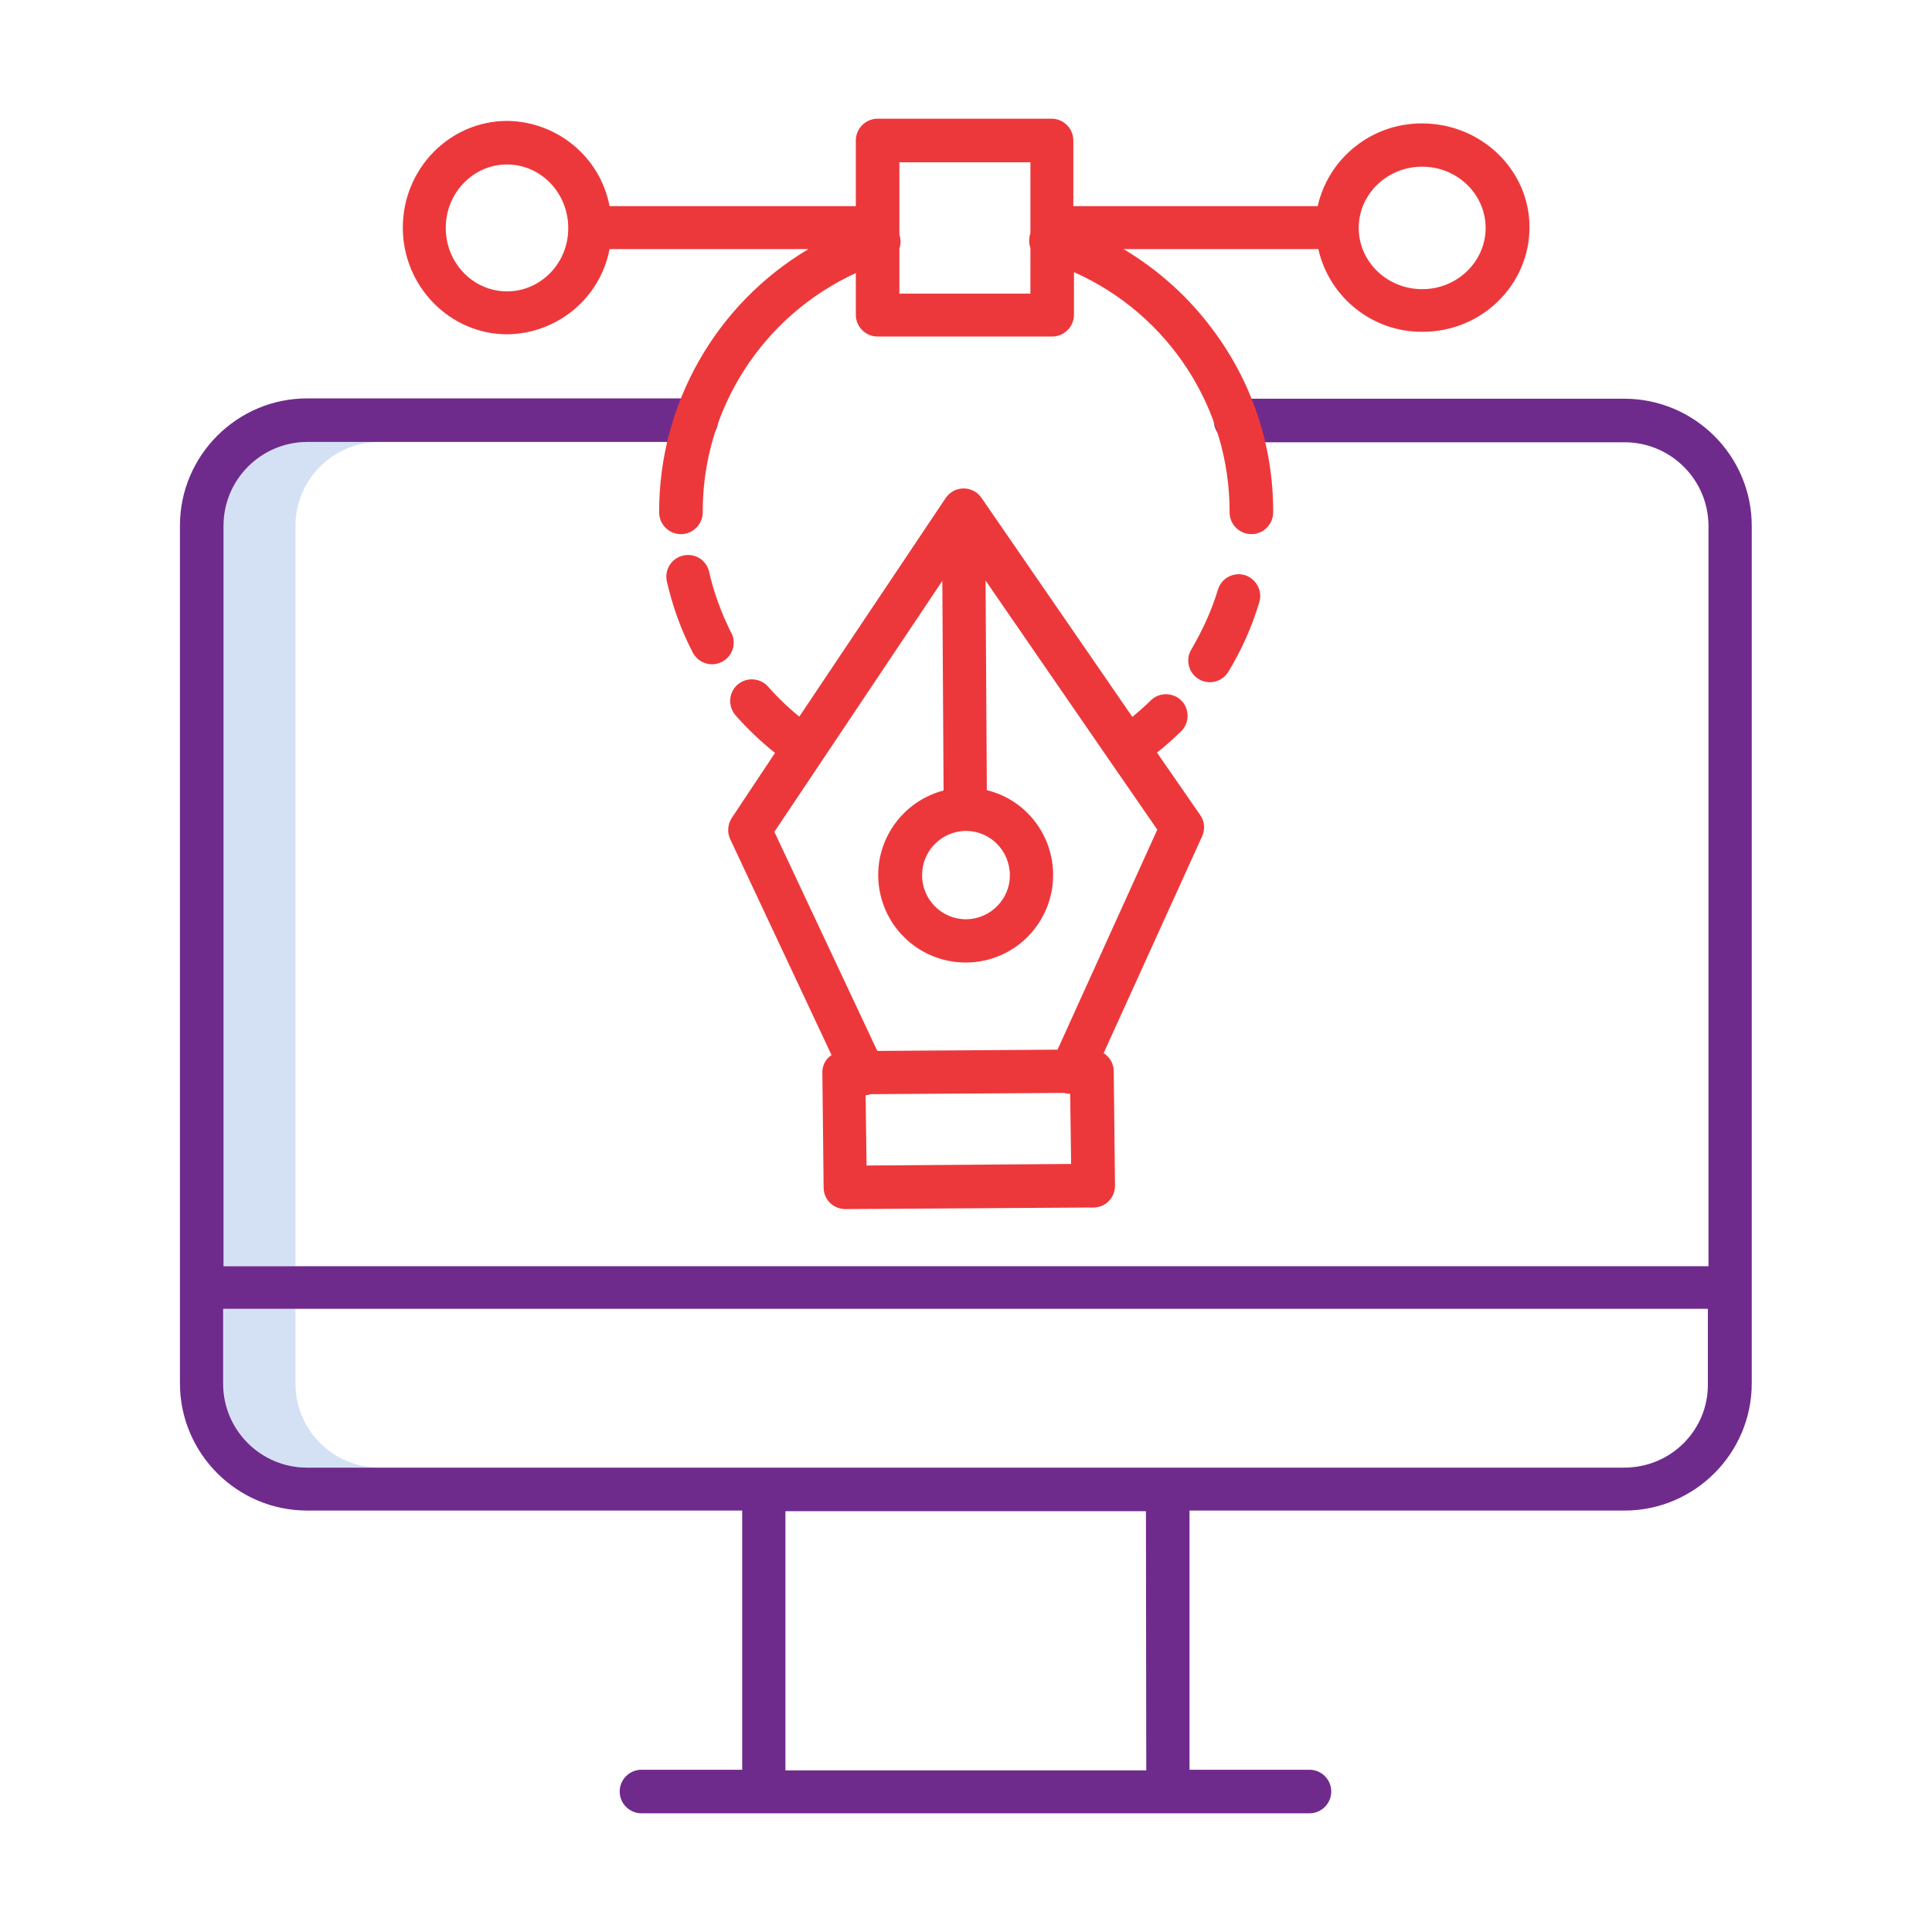 <svg version="1.1" id="Calque_1" xmlns="http://www.w3.org/2000/svg" x="0" y="0" viewBox="0 0 612 612" xml:space="preserve"><style>.st2{fill:#ED383B}</style><path d="M120.3 140h-23c-14.7 0-26.6 11.9-26.6 26.6V401h22.9V166.6c0-14.7 11.9-26.6 26.7-26.6zM93.6 438.3v-23.7H70.8v23.7c0 14.7 11.9 26.6 26.6 26.6h22.9c-14.8 0-26.7-11.9-26.7-26.6z" fill="#d4e1f4"/><path d="M514.5 126.3H391.4c-3.8 0-6.9 3.1-6.9 6.9 0 3.8 3.1 6.9 6.9 6.9h123.2c14.7 0 26.6 11.9 26.6 26.6v234.4H70.8V166.6c0-14.7 11.9-26.6 26.6-26.6h123.2c3.8 0 6.9-3.1 6.9-6.9 0-3.8-3.1-6.9-6.9-6.9H97.3c-22.2 0-40.3 18.1-40.3 40.3v271.7c0 22.2 18.1 40.3 40.3 40.3h137.8v82.1h-31.9c-3.8 0-6.9 3.1-6.9 6.9s3.1 6.9 6.9 6.9h211.6c3.8 0 6.9-3.1 6.9-6.9s-3.1-6.9-6.9-6.9h-38v-82.1h137.8c22.2 0 40.3-18.1 40.3-40.3V166.6c0-22.2-18.1-40.3-40.4-40.3zM363.1 560.8H248.8v-82.1H363l.1 82.1zm151.4-95.9H97.3c-14.7 0-26.6-11.9-26.6-26.6v-23.7H541v23.7c.2 14.7-11.7 26.6-26.5 26.6z" fill="#6F2B8C"/><path class="st2" d="M450.5 39.1c-15.8-.1-29.6 10.8-33.1 26.2H340V44.5c0-3.8-3.1-6.9-6.9-6.9H278c-3.8 0-6.9 3.1-6.9 6.9v20.8h-78c-3-15.6-16.6-26.8-32.4-27-18.3 0-33.1 15.2-33.1 33.8s14.9 33.8 33.1 33.8c15.8-.2 29.4-11.4 32.4-27h63c-29.4 17.5-47.4 49.2-47.3 83.4 0 3.8 3.1 6.9 6.9 6.9 3.8 0 6.9-3.1 6.9-6.9-.1-32.6 18.9-62.2 48.5-75.8v13.2c0 3.8 3.1 6.9 6.9 6.9h55.3c3.8 0 6.9-3.1 6.9-6.9V86.2c30.1 13.4 49.4 43.2 49.3 76.1 0 3.8 3.1 6.9 6.9 6.9s6.9-3.1 6.9-6.9c.1-21-6.7-41.4-19.3-58.1-7.6-10.2-17.2-18.8-28.1-25.3h61.7c3.5 15.4 17.3 26.4 33.1 26.2 18.7 0 33.8-14.9 33.8-33.1s-15.3-32.9-34-32.9zM160.6 92.3c-10.7 0-19.4-9-19.4-20.1s8.7-20.1 19.4-20.1 19.4 9 19.4 20.1c.1 11.1-8.7 20.1-19.4 20.1zm124.3.7V78.7c.5-1.4.5-2.9 0-4.3v-23h41.5v22.5c0 .1-.1.2-.1.3-.4 1.4-.4 3 .1 4.4V93h-41.5zm165.6-1.4c-11.1 0-20.1-8.7-20.1-19.4s9-19.4 20.1-19.4 20.1 8.7 20.1 19.4-9 19.4-20.1 19.4zM231.6 200.4c-3.1-6.2-5.5-12.7-7-19.4-.9-3.7-4.6-5.9-8.3-5-3.6.9-5.8 4.4-5.1 8 1.8 7.9 4.5 15.5 8.2 22.6 1.7 3.4 5.8 4.8 9.2 3.1 3.4-1.7 4.8-5.8 3.1-9.2.1 0-.1 0-.1-.1zm162.8-18.2c-3.6-1.1-7.5.9-8.6 4.6-2 6.6-4.9 12.9-8.4 18.9-2 3.2-.9 7.5 2.3 9.4 3.2 2 7.5.9 9.4-2.3 4.2-6.9 7.5-14.3 9.8-22 1.1-3.6-.9-7.4-4.5-8.6z"/><path class="st2" d="M366.5 238.4c2.7-2.1 5.2-4.4 7.6-6.7 2.7-2.6 2.8-7 .2-9.7-2.6-2.7-7-2.8-9.7-.2l-.1.1c-1.8 1.8-3.8 3.5-5.8 5.2l-47.8-69.4c-2.1-3.1-6.4-3.9-9.5-1.8-.7.5-1.3 1.1-1.8 1.8L253.2 227c-3.6-2.9-6.9-6.1-9.9-9.5-2.5-2.8-6.8-3.1-9.7-.6-2.8 2.5-3.1 6.8-.6 9.7 3.8 4.3 8 8.3 12.5 11.9l-13.7 20.6c-1.3 2-1.5 4.6-.5 6.7l32.1 68.4c-1.9 1.3-3 3.4-2.9 5.7l.4 36.3c0 3.8 3.1 6.8 6.9 6.8l78.6-.5c3.8 0 6.8-3.1 6.8-6.9l-.4-36.3c0-2.3-1.2-4.4-3.2-5.7l31.2-68.7c1-2.2.8-4.7-.6-6.7l-13.7-19.8zm-60.6 24.8c7.8 0 14 6.3 14 14.1 0 7.6-6.2 13.8-13.8 13.9h-.1c-7.7 0-14-6.3-13.9-14.1 0-7.6 6.2-13.8 13.8-13.9zm-31.4 106l-.3-22.3c.6 0 1.1-.1 1.6-.3l61.3-.4c.6.2 1.3.3 1.9.3l.3 22.2-64.8.5zm60.5-36.7l-57.1.4-32.6-69.4 53.2-79.5.4 66.4c-14.8 3.9-23.7 19-19.8 33.8 3.2 12.2 14.2 20.7 26.8 20.7h.2c15.3-.1 27.6-12.6 27.5-27.9-.1-12.7-8.7-23.7-21-26.7l-.4-66.4 39.2 56.9 15.2 22-31.6 69.7z"/></svg>
